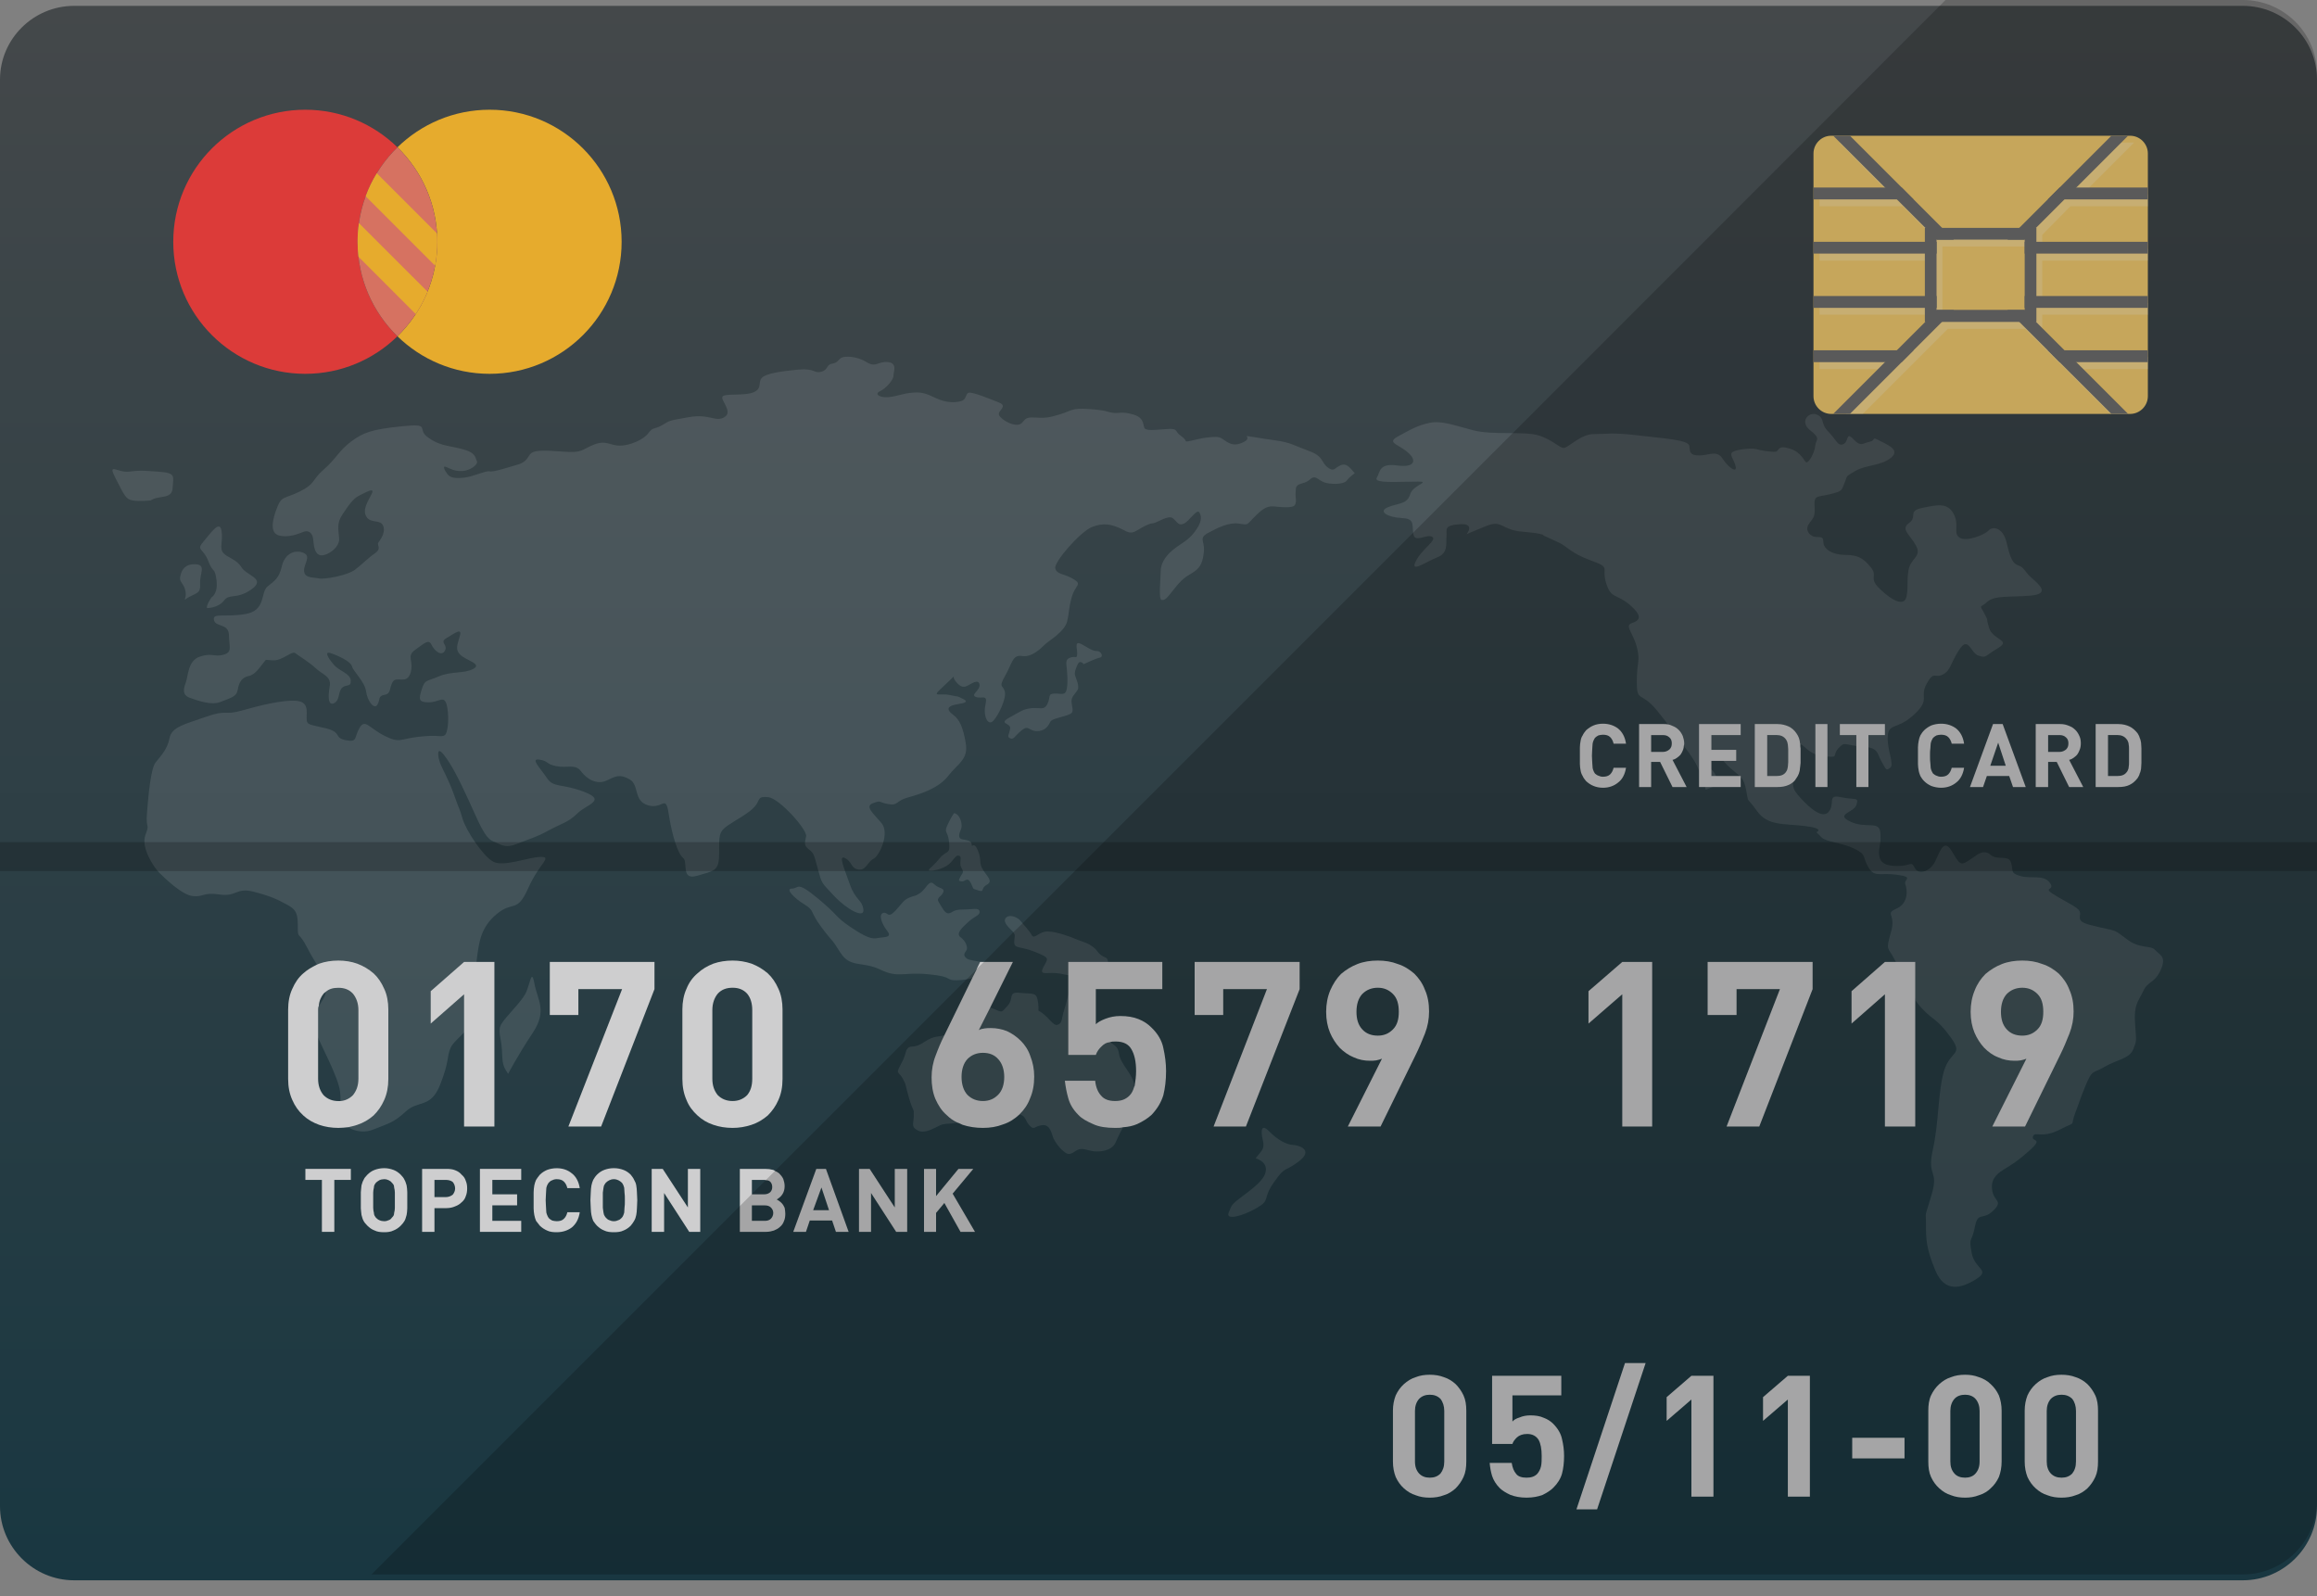 <svg width="45" height="31" viewBox="0 0 45 31" fill="none" xmlns="http://www.w3.org/2000/svg">
<rect x="0" y="0" width="45" height="31" fill="#808080" stroke="none"/>
<path d="M45 1.545V29.253C45 30.042 44.351 30.691 43.562 30.691H1.438C0.649 30.691 0 30.042 0 29.253V1.545C0 0.756 0.649 0.114 1.438 0.114H43.562C44.351 0.114 45 0.756 45 1.545Z" fill="url(#paint0_linear_3_6113)"/>
<g opacity="0.2">
<path d="M26.312 9.19C26.215 9.081 26.154 8.984 26.032 9.038C25.911 9.093 25.911 9.172 25.783 9.075C25.656 8.977 25.71 8.862 25.424 8.759C25.139 8.655 25.078 8.595 24.768 8.552C24.458 8.509 24.233 8.467 24.215 8.467C24.197 8.467 24.282 8.522 24.16 8.582C24.038 8.643 23.941 8.655 23.82 8.576C23.698 8.497 23.704 8.473 23.498 8.491C23.291 8.51 23.169 8.558 23.078 8.57C22.987 8.582 23.078 8.564 22.938 8.467C22.799 8.37 22.896 8.315 22.653 8.333C22.41 8.351 22.306 8.363 22.245 8.33C22.184 8.297 22.257 8.126 22.02 8.053C21.783 7.981 21.735 8.035 21.613 8.017C21.492 7.999 21.498 7.968 21.151 7.944C20.805 7.92 20.823 7.974 20.586 8.047C20.349 8.12 20.288 8.12 20.069 8.108C19.85 8.096 19.905 8.23 19.771 8.248C19.637 8.266 19.425 8.133 19.401 8.054C19.376 7.975 19.583 7.889 19.401 7.817C19.218 7.744 18.878 7.604 18.811 7.628C18.744 7.652 18.78 7.762 18.659 7.792C18.537 7.823 18.379 7.823 18.191 7.738C18.002 7.652 17.929 7.61 17.729 7.625C17.528 7.64 17.419 7.701 17.249 7.713C17.078 7.725 16.975 7.652 17.091 7.598C17.206 7.543 17.352 7.379 17.352 7.3C17.352 7.221 17.437 7.051 17.243 7.032C17.048 7.014 17.012 7.148 16.829 7.032C16.647 6.917 16.41 6.911 16.343 6.947C16.276 6.984 16.276 7.045 16.161 7.063C16.045 7.081 16.088 7.184 15.948 7.221C15.808 7.257 15.826 7.148 15.504 7.178C15.182 7.209 14.872 7.251 14.793 7.342C14.714 7.434 14.811 7.537 14.641 7.616C14.471 7.695 14.082 7.634 14.033 7.701C13.984 7.768 14.246 7.999 14.069 8.102C13.893 8.206 13.784 8.029 13.377 8.102C12.969 8.175 13.018 8.163 12.866 8.254C12.714 8.345 12.684 8.285 12.592 8.412C12.501 8.54 12.228 8.655 12.039 8.655C11.851 8.655 11.772 8.54 11.529 8.637C11.286 8.734 11.322 8.801 10.939 8.771C10.556 8.741 10.398 8.747 10.325 8.795C10.252 8.844 10.252 8.966 10.064 9.02C9.875 9.075 9.583 9.172 9.51 9.154C9.438 9.136 9.188 9.257 9.018 9.276C8.848 9.294 8.751 9.282 8.696 9.215C8.641 9.148 8.581 9.032 8.666 9.069C8.751 9.105 8.824 9.154 8.976 9.148C9.128 9.142 9.298 9.02 9.261 8.953C9.225 8.886 9.255 8.789 8.957 8.716C8.66 8.643 8.532 8.655 8.307 8.491C8.082 8.327 8.392 8.218 7.803 8.279C7.213 8.339 7.055 8.4 6.818 8.576C6.581 8.753 6.532 8.905 6.289 9.117C6.046 9.33 6.131 9.391 5.827 9.543C5.523 9.695 5.474 9.622 5.383 9.853C5.292 10.084 5.231 10.351 5.42 10.4C5.608 10.449 5.803 10.364 5.9 10.327C5.997 10.291 6.07 10.357 6.082 10.467C6.094 10.576 6.101 10.759 6.222 10.783C6.344 10.807 6.599 10.637 6.587 10.461C6.575 10.284 6.532 10.163 6.654 9.987C6.775 9.81 6.854 9.683 6.982 9.622C7.11 9.561 7.286 9.452 7.219 9.591C7.152 9.731 7.031 9.895 7.116 10.035C7.201 10.175 7.395 10.078 7.444 10.218C7.493 10.357 7.377 10.491 7.347 10.54C7.316 10.588 7.42 10.649 7.28 10.747C7.14 10.844 7.049 10.947 6.897 11.063C6.745 11.178 6.295 11.257 6.192 11.233C6.088 11.209 5.918 11.233 5.906 11.093C5.894 10.953 6.058 10.801 5.888 10.734C5.718 10.668 5.529 10.759 5.474 10.996C5.42 11.233 5.335 11.275 5.195 11.391C5.055 11.506 5.171 11.859 4.763 11.926C4.356 11.993 4.125 11.895 4.155 12.041C4.186 12.187 4.441 12.096 4.447 12.339C4.453 12.582 4.514 12.667 4.338 12.716C4.162 12.764 4.119 12.673 3.882 12.752C3.645 12.831 3.657 13.129 3.608 13.257C3.56 13.384 3.536 13.5 3.694 13.555C3.852 13.609 4.107 13.707 4.295 13.628C4.484 13.549 4.593 13.537 4.618 13.391C4.642 13.245 4.703 13.154 4.83 13.129C4.958 13.105 5.043 12.959 5.116 12.874C5.189 12.789 5.116 12.819 5.304 12.825C5.493 12.831 5.669 12.631 5.736 12.685C5.803 12.74 6.003 12.856 6.131 12.977C6.259 13.099 6.435 13.135 6.405 13.318C6.374 13.5 6.362 13.712 6.484 13.658C6.605 13.603 6.563 13.439 6.642 13.36C6.721 13.281 6.824 13.354 6.812 13.214C6.8 13.075 6.593 13.038 6.484 12.91C6.374 12.783 6.289 12.643 6.423 12.685C6.556 12.728 6.812 12.844 6.836 12.941C6.86 13.038 7.085 13.239 7.11 13.427C7.134 13.616 7.268 13.786 7.328 13.688C7.389 13.591 7.334 13.518 7.468 13.494C7.602 13.47 7.553 13.373 7.626 13.245C7.699 13.117 7.9 13.306 7.973 13.069C8.046 12.831 7.882 12.75 8.064 12.62C8.246 12.491 8.325 12.406 8.38 12.521C8.435 12.637 8.574 12.758 8.641 12.637C8.708 12.515 8.52 12.479 8.678 12.388C8.836 12.296 8.976 12.187 8.933 12.345C8.891 12.503 8.83 12.607 8.939 12.716C9.049 12.825 9.371 12.892 9.195 12.989C9.018 13.087 8.763 13.032 8.526 13.135C8.289 13.239 8.252 13.19 8.192 13.385C8.131 13.579 8.125 13.64 8.325 13.64C8.526 13.64 8.617 13.5 8.672 13.676C8.726 13.853 8.714 14.248 8.629 14.284C8.544 14.321 8.508 14.266 8.131 14.309C7.754 14.351 7.772 14.442 7.468 14.29C7.164 14.138 7.091 13.95 6.982 14.138C6.872 14.327 6.951 14.423 6.714 14.375C6.477 14.327 6.647 14.223 6.331 14.145C6.015 14.066 5.955 14.09 5.955 13.95C5.955 13.81 5.997 13.628 5.748 13.61C5.499 13.591 5.061 13.695 4.702 13.798C4.344 13.901 4.417 13.774 4.003 13.92C3.59 14.066 3.334 14.114 3.292 14.339C3.249 14.564 3.11 14.691 3.018 14.813C2.927 14.935 2.879 15.47 2.854 15.798C2.83 16.126 2.915 15.974 2.824 16.217C2.733 16.46 2.988 16.843 3.091 16.947C3.195 17.05 3.529 17.378 3.742 17.403C3.955 17.427 3.936 17.324 4.265 17.372C4.593 17.421 4.587 17.232 4.921 17.317C5.255 17.403 5.377 17.463 5.571 17.567C5.766 17.67 5.784 17.755 5.784 18.005C5.784 18.254 5.796 18.065 5.973 18.418C6.149 18.77 6.459 19.099 6.277 19.403C6.094 19.706 6.015 19.761 6.131 20.047C6.246 20.333 6.568 20.91 6.605 21.202C6.641 21.494 6.55 21.512 6.587 21.688C6.623 21.864 6.951 22.059 7.249 21.937C7.547 21.816 7.638 21.81 7.882 21.585C8.125 21.36 8.368 21.53 8.55 21.062C8.733 20.594 8.672 20.539 8.751 20.351C8.83 20.163 9.304 19.889 9.322 19.549C9.34 19.208 9.219 18.953 9.261 18.625C9.304 18.296 9.334 18.011 9.65 17.749C9.966 17.488 10.039 17.743 10.258 17.251C10.477 16.759 10.738 16.637 10.495 16.643C10.252 16.649 9.778 16.844 9.577 16.734C9.377 16.625 9.049 16.126 8.982 15.895C8.915 15.664 8.939 15.78 8.824 15.452C8.708 15.123 8.599 14.953 8.55 14.825C8.502 14.698 8.471 14.473 8.617 14.655C8.763 14.838 8.903 15.111 9.097 15.531C9.292 15.95 9.407 16.272 9.577 16.339C9.748 16.406 9.802 16.485 10.058 16.382C10.313 16.278 10.404 16.266 10.647 16.132C10.89 15.999 11.036 15.974 11.213 15.798C11.389 15.622 11.79 15.549 11.346 15.379C10.903 15.209 10.751 15.306 10.623 15.111C10.495 14.917 10.289 14.722 10.477 14.753C10.666 14.783 10.593 14.838 10.806 14.88C11.018 14.923 11.17 14.827 11.286 14.981C11.401 15.136 11.596 15.245 11.778 15.16C11.96 15.075 12.033 15.026 12.228 15.136C12.422 15.245 12.295 15.555 12.587 15.64C12.878 15.725 12.927 15.409 12.988 15.81C13.049 16.211 13.164 16.582 13.267 16.661C13.371 16.74 13.213 17.105 13.541 17.008C13.869 16.91 13.966 16.923 13.966 16.582C13.966 16.242 13.954 16.157 14.13 16.035C14.307 15.914 14.55 15.792 14.659 15.664C14.769 15.537 14.702 15.458 14.921 15.482C15.139 15.506 15.681 16.114 15.656 16.242C15.632 16.369 15.607 16.418 15.711 16.497C15.814 16.576 15.808 16.6 15.887 16.886C15.966 17.172 15.948 17.129 16.197 17.397C16.446 17.664 16.799 17.853 16.768 17.658C16.738 17.464 16.616 17.488 16.507 17.178C16.398 16.868 16.27 16.588 16.416 16.667C16.562 16.746 16.519 16.862 16.671 16.886C16.823 16.91 16.848 16.734 16.963 16.679C17.079 16.625 17.285 16.181 17.121 15.986C16.957 15.792 16.787 15.658 16.957 15.598C17.127 15.537 17.048 15.579 17.249 15.616C17.449 15.652 17.389 15.555 17.632 15.488C17.875 15.421 18.227 15.312 18.416 15.069C18.604 14.826 18.811 14.753 18.756 14.43C18.702 14.108 18.629 13.969 18.513 13.883C18.398 13.798 18.392 13.737 18.495 13.701C18.598 13.664 18.866 13.658 18.714 13.579C18.562 13.5 18.635 13.543 18.459 13.5C18.282 13.458 18.094 13.543 18.252 13.397C18.41 13.251 18.531 13.13 18.531 13.13C18.531 13.13 18.489 13.16 18.592 13.269C18.695 13.379 18.762 13.33 18.811 13.306C18.86 13.281 19.006 13.178 19.024 13.294C19.042 13.409 18.835 13.494 18.957 13.537C19.078 13.579 19.188 13.47 19.139 13.689C19.091 13.908 19.188 14.108 19.291 13.999C19.395 13.889 19.547 13.567 19.516 13.434C19.486 13.3 19.382 13.367 19.522 13.123C19.662 12.88 19.662 12.71 19.851 12.741C20.039 12.771 20.221 12.589 20.294 12.516C20.367 12.443 20.677 12.272 20.726 12.066C20.774 11.859 20.75 11.829 20.817 11.592C20.884 11.355 21.03 11.355 20.847 11.245C20.665 11.136 20.525 11.16 20.495 11.038C20.464 10.917 20.981 10.327 21.206 10.236C21.431 10.145 21.589 10.188 21.741 10.254C21.893 10.321 21.942 10.388 22.081 10.303C22.221 10.218 22.312 10.169 22.391 10.163C22.47 10.157 22.689 9.993 22.78 10.066C22.871 10.139 22.884 10.218 22.993 10.169C23.102 10.12 23.248 9.865 23.297 9.956C23.346 10.047 23.334 10.157 23.2 10.333C23.066 10.509 22.951 10.54 22.78 10.68C22.61 10.819 22.543 10.965 22.543 11.093C22.543 11.221 22.495 11.646 22.561 11.652C22.628 11.658 22.646 11.64 22.823 11.415C22.999 11.19 23.09 11.178 23.206 11.093C23.321 11.008 23.364 10.905 23.382 10.704C23.4 10.504 23.273 10.455 23.461 10.351C23.649 10.248 23.875 10.139 24.063 10.169C24.251 10.2 24.209 10.194 24.349 10.054C24.488 9.914 24.586 9.823 24.732 9.835C24.878 9.847 25.114 9.877 25.151 9.804C25.188 9.731 25.157 9.671 25.163 9.567C25.169 9.464 25.157 9.421 25.297 9.385C25.437 9.348 25.431 9.3 25.497 9.276C25.564 9.251 25.607 9.324 25.716 9.367C25.826 9.409 26.093 9.415 26.154 9.336C26.215 9.257 26.312 9.19 26.312 9.19Z" fill="#9FA6A9"/>
<path d="M20.975 12.497C21.054 12.526 21.206 12.649 21.297 12.643C21.388 12.637 21.437 12.758 21.364 12.771C21.291 12.783 21.048 12.898 21.048 12.898C21.048 12.898 20.975 12.807 20.933 12.898C20.89 12.989 20.866 13.056 20.878 13.111C20.89 13.165 20.975 13.324 20.927 13.403C20.878 13.482 20.811 13.524 20.811 13.621C20.811 13.719 20.872 13.822 20.787 13.865C20.702 13.907 20.616 13.919 20.544 13.944C20.471 13.968 20.416 13.974 20.386 14.041C20.355 14.108 20.282 14.205 20.13 14.199C19.978 14.193 19.978 14.071 19.838 14.187C19.699 14.302 19.692 14.369 19.619 14.339C19.547 14.308 19.601 14.266 19.619 14.15C19.638 14.035 19.37 14.065 19.613 13.931C19.857 13.798 19.857 13.78 20.021 13.755C20.185 13.731 20.276 13.81 20.343 13.67C20.41 13.53 20.343 13.476 20.477 13.47C20.61 13.463 20.695 13.524 20.72 13.372C20.744 13.22 20.726 13.093 20.72 12.995C20.714 12.898 20.677 12.807 20.787 12.771C20.896 12.734 20.908 12.801 20.92 12.716C20.932 12.631 20.86 12.454 20.975 12.497Z" fill="#9FA6A9"/>
<path d="M18.531 15.792C18.647 15.81 18.702 16.017 18.665 16.102C18.629 16.187 18.592 16.284 18.696 16.302C18.799 16.32 18.872 16.332 18.872 16.405C18.872 16.478 18.914 16.326 18.993 16.521C19.073 16.715 19 16.746 19.091 16.892C19.182 17.038 19.291 17.111 19.164 17.184C19.036 17.256 19.133 17.335 19 17.293C18.866 17.25 18.921 17.275 18.854 17.147C18.787 17.02 18.744 17.123 18.683 17.117C18.623 17.111 18.605 17.111 18.653 17.026C18.702 16.941 18.726 16.947 18.671 16.849C18.617 16.752 18.702 16.637 18.623 16.618C18.544 16.6 18.519 16.734 18.38 16.819C18.24 16.904 18.033 16.928 18.039 16.898C18.045 16.867 18.124 16.825 18.252 16.667C18.38 16.509 18.459 16.606 18.434 16.363C18.41 16.12 18.325 16.187 18.404 16.017C18.483 15.846 18.531 15.792 18.531 15.792Z" fill="#9FA6A9"/>
<path d="M18.142 17.172C18.234 17.264 18.355 17.238 18.319 17.33C18.282 17.421 18.174 17.433 18.234 17.524C18.294 17.615 18.349 17.749 18.428 17.737C18.507 17.725 18.501 17.664 18.695 17.664C18.89 17.664 19.012 17.621 19.024 17.7C19.036 17.779 18.939 17.785 18.811 17.901C18.683 18.016 18.556 18.132 18.659 18.205C18.762 18.278 18.805 18.412 18.768 18.46C18.732 18.509 18.695 18.558 18.781 18.618C18.866 18.679 19.273 18.661 19.176 18.807C19.078 18.953 18.841 19.032 18.592 19.038C18.343 19.044 18.543 18.971 18.039 18.922C17.534 18.873 17.449 19.001 17.097 18.831C16.744 18.661 16.513 18.807 16.319 18.497C16.124 18.187 16.203 18.339 15.96 18.016C15.717 17.694 15.832 17.694 15.626 17.567C15.419 17.439 15.243 17.257 15.383 17.257C15.522 17.257 15.456 17.093 15.887 17.451C16.319 17.81 16.203 17.791 16.519 18.004C16.835 18.217 16.939 18.241 17.054 18.217C17.17 18.193 17.34 18.217 17.23 18.077C17.121 17.937 17.06 17.761 17.151 17.731C17.243 17.7 17.236 17.852 17.389 17.688C17.541 17.524 17.541 17.482 17.674 17.427C17.808 17.372 17.735 17.427 17.863 17.348C17.99 17.269 18.039 17.068 18.142 17.172Z" fill="#9FA6A9"/>
<path d="M19.814 17.877C19.88 17.962 19.99 18.071 20.039 18.162C20.087 18.254 20.179 18.085 20.355 18.09C20.531 18.096 20.793 18.193 20.902 18.241C21.012 18.29 21.2 18.32 21.315 18.478C21.431 18.636 21.516 18.545 21.522 18.703C21.528 18.861 21.552 18.843 21.656 18.934C21.759 19.025 21.777 19.196 21.595 19.123C21.413 19.05 21.358 18.801 21.163 18.825C20.969 18.849 21.048 18.904 20.896 18.934C20.744 18.965 20.677 18.91 20.495 18.898C20.312 18.886 20.179 18.946 20.264 18.782C20.349 18.618 20.41 18.612 20.112 18.491C19.814 18.369 19.698 18.43 19.698 18.302C19.698 18.174 19.747 18.162 19.632 18.053C19.516 17.943 19.48 17.864 19.553 17.81C19.625 17.755 19.771 17.822 19.814 17.877Z" fill="#9FA6A9"/>
<path d="M20.167 19.627C20.367 19.731 20.446 19.937 20.544 19.901C20.641 19.864 20.604 19.803 20.677 19.585C20.75 19.366 20.756 19.141 20.847 19.232C20.939 19.323 20.854 19.501 20.999 19.558C21.145 19.615 21.176 19.658 21.206 19.828C21.236 19.998 21.267 19.943 21.419 20.12C21.571 20.296 21.707 20.266 21.733 20.466C21.759 20.667 22.015 20.873 22.027 21.08C22.039 21.287 22.075 21.433 21.923 21.694C21.771 21.955 21.711 22.089 21.662 22.198C21.613 22.308 21.468 22.363 21.309 22.363C21.151 22.363 21.06 22.296 20.963 22.32C20.866 22.344 20.799 22.466 20.683 22.381C20.568 22.296 20.501 22.186 20.465 22.119C20.428 22.053 20.41 21.828 20.24 21.852C20.07 21.876 20.094 21.962 19.99 21.852C19.887 21.743 19.96 21.651 19.656 21.603C19.352 21.554 19.273 21.53 19.145 21.56C19.018 21.591 18.884 21.633 18.744 21.743C18.604 21.852 18.386 21.797 18.264 21.852C18.142 21.907 17.96 22.028 17.826 21.955C17.692 21.883 17.741 21.846 17.747 21.676C17.753 21.506 17.741 21.621 17.656 21.329C17.571 21.038 17.608 21.08 17.529 20.94C17.45 20.801 17.389 20.867 17.498 20.667C17.608 20.466 17.571 20.424 17.632 20.357C17.693 20.29 17.747 20.375 17.954 20.235C18.161 20.096 18.221 20.156 18.41 20.083C18.598 20.01 18.641 19.731 18.756 19.646C18.872 19.561 18.902 19.494 18.987 19.494C19.072 19.494 19.17 19.542 19.322 19.603C19.474 19.664 19.443 19.67 19.571 19.53C19.698 19.39 19.571 19.257 19.802 19.281C20.033 19.305 20.118 19.269 20.148 19.402C20.179 19.536 20.167 19.627 20.167 19.627Z" fill="#9FA6A9"/>
<path d="M24.385 22.496C24.507 22.338 24.567 22.32 24.525 22.138C24.483 21.955 24.495 21.812 24.653 21.975C24.811 22.138 24.987 22.229 25.108 22.235C25.23 22.241 25.522 22.332 25.224 22.557C24.926 22.782 24.981 22.624 24.744 22.958C24.507 23.293 24.689 23.299 24.403 23.463C24.118 23.627 23.802 23.7 23.862 23.554C23.923 23.408 23.893 23.408 24.154 23.214C24.416 23.019 24.586 22.873 24.586 22.709C24.586 22.545 24.385 22.496 24.385 22.496Z" fill="#9FA6A9"/>
<path d="M9.869 20.855C9.76 20.697 9.76 20.648 9.748 20.393C9.736 20.138 9.65 20.016 9.748 19.87C9.845 19.724 10.1 19.481 10.198 19.311C10.295 19.141 10.319 18.776 10.38 19.104C10.441 19.433 10.635 19.627 10.343 20.065C10.052 20.503 9.869 20.855 9.869 20.855Z" fill="#9FA6A9"/>
<path d="M4.022 11.81C3.997 11.761 4.107 11.603 4.107 11.603C4.107 11.603 4.241 11.53 4.204 11.263C4.168 10.995 4.143 11.153 4.046 10.898C3.949 10.643 3.803 10.691 3.949 10.521C4.095 10.351 4.265 10.096 4.301 10.302C4.338 10.509 4.253 10.643 4.338 10.74C4.423 10.837 4.593 10.857 4.69 11.018C4.788 11.178 5.177 11.239 4.885 11.445C4.593 11.652 4.459 11.518 4.35 11.664C4.24 11.81 4.022 11.81 4.022 11.81Z" fill="#9FA6A9"/>
<path d="M3.633 11.616C3.827 11.506 3.898 11.53 3.887 11.336C3.876 11.141 4.009 10.971 3.803 10.959C3.596 10.947 3.535 11.068 3.511 11.153C3.487 11.239 3.487 11.263 3.547 11.348C3.608 11.433 3.62 11.555 3.596 11.615C3.572 11.676 3.633 11.616 3.633 11.616Z" fill="#9FA6A9"/>
<path d="M2.927 9.719C3.085 9.61 3.341 9.707 3.353 9.476C3.365 9.245 3.426 9.184 3.073 9.16C2.721 9.135 2.721 9.135 2.502 9.16C2.283 9.184 2.076 8.965 2.247 9.294C2.417 9.622 2.441 9.695 2.575 9.719C2.709 9.743 2.927 9.719 2.927 9.719Z" fill="#9FA6A9"/>
<path d="M27.4 8.844C27.21 8.627 26.902 8.613 27.145 8.479C27.388 8.345 27.534 8.26 27.765 8.212C27.996 8.163 28.239 8.26 28.616 8.357C28.993 8.455 29.601 8.37 29.88 8.455C30.16 8.54 30.294 8.71 30.379 8.698C30.464 8.686 30.707 8.43 30.95 8.43C31.193 8.43 31.315 8.394 31.813 8.455C32.312 8.516 32.798 8.54 32.81 8.661C32.822 8.783 32.822 8.844 33.005 8.844C33.187 8.844 33.345 8.734 33.454 8.905C33.564 9.075 33.734 9.196 33.71 9.063C33.685 8.929 33.564 8.82 33.661 8.771C33.758 8.722 34.038 8.698 34.111 8.722C34.184 8.747 34.415 8.783 34.488 8.771C34.561 8.759 34.512 8.637 34.755 8.71C34.998 8.783 35.035 8.965 35.084 8.978C35.132 8.99 35.242 8.791 35.254 8.659C35.266 8.528 35.375 8.528 35.157 8.358C34.938 8.187 35.135 7.981 35.292 8.054C35.448 8.127 35.351 8.224 35.509 8.382C35.667 8.54 35.691 8.674 35.801 8.625C35.91 8.576 35.849 8.37 35.995 8.528C36.141 8.686 36.178 8.606 36.311 8.579C36.445 8.552 36.336 8.467 36.494 8.552C36.652 8.637 36.919 8.734 36.725 8.892C36.53 9.05 36.238 9.026 36.032 9.148C35.825 9.269 35.886 9.233 35.825 9.379C35.764 9.525 35.789 9.537 35.545 9.598C35.302 9.658 35.23 9.61 35.242 9.816C35.254 10.023 35.23 10.047 35.144 10.157C35.059 10.266 35.108 10.364 35.205 10.412C35.302 10.461 35.412 10.376 35.412 10.521C35.412 10.667 35.594 10.777 35.837 10.777C36.08 10.777 36.19 10.838 36.336 11.02C36.481 11.202 36.275 11.214 36.518 11.445C36.761 11.676 36.992 11.786 37.029 11.579C37.065 11.373 37.029 11.324 37.065 11.081C37.102 10.838 37.333 10.813 37.211 10.595C37.09 10.376 36.907 10.278 37.077 10.157C37.248 10.035 37.041 9.923 37.333 9.864C37.624 9.804 37.819 9.756 37.94 9.974C38.062 10.193 37.928 10.339 38.05 10.436C38.171 10.534 38.548 10.388 38.621 10.303C38.694 10.218 38.901 10.23 38.974 10.546C39.047 10.862 39.095 10.947 39.205 10.983C39.314 11.02 39.314 11.093 39.448 11.214C39.582 11.336 39.837 11.53 39.448 11.567C39.059 11.604 38.743 11.555 38.597 11.688C38.451 11.822 38.439 11.725 38.536 11.907C38.633 12.09 38.56 11.968 38.633 12.199C38.706 12.43 39.071 12.43 38.803 12.588C38.536 12.746 38.585 12.783 38.427 12.734C38.269 12.685 38.232 12.336 38.05 12.62C37.867 12.904 37.892 13.014 37.734 13.099C37.576 13.184 37.563 13.014 37.418 13.281C37.272 13.549 37.503 13.573 37.175 13.877C36.846 14.181 36.688 14.035 36.664 14.29C36.64 14.546 36.798 14.85 36.712 14.91C36.627 14.971 36.64 14.959 36.542 14.789C36.445 14.618 36.494 14.521 36.153 14.497C35.813 14.473 35.837 14.388 35.703 14.534C35.57 14.679 35.752 14.728 35.375 14.679C34.998 14.631 34.95 14.181 34.877 14.704C34.804 15.226 34.792 15.287 34.913 15.433C35.035 15.579 35.363 15.931 35.509 15.774C35.655 15.616 35.473 15.421 35.752 15.482C36.032 15.543 36.105 15.47 36.056 15.628C36.008 15.786 35.631 15.81 35.935 15.956C36.239 16.102 36.494 15.931 36.518 16.163C36.542 16.394 36.482 16.454 36.494 16.588C36.506 16.722 36.567 16.819 36.846 16.819C37.126 16.819 37.114 16.71 37.187 16.855C37.26 17.001 37.491 16.928 37.588 16.722C37.685 16.515 37.758 16.284 37.904 16.527C38.05 16.77 38.074 16.819 38.22 16.722C38.366 16.625 38.366 16.625 38.366 16.625C38.366 16.625 38.524 16.479 38.658 16.6C38.791 16.722 39.01 16.588 39.059 16.758C39.108 16.928 39.035 16.953 39.241 17.014C39.448 17.074 39.691 16.977 39.813 17.147C39.934 17.317 39.606 17.208 39.959 17.415C40.311 17.621 40.42 17.646 40.396 17.779C40.372 17.913 40.469 17.937 40.785 18.01C41.101 18.083 41.053 18.047 41.308 18.241C41.563 18.436 41.77 18.351 41.855 18.448C41.94 18.545 42.086 18.57 41.965 18.837C41.843 19.105 41.721 19.044 41.624 19.25C41.527 19.457 41.442 19.506 41.466 19.87C41.49 20.235 41.503 20.199 41.43 20.381C41.357 20.564 41.089 20.588 40.87 20.721C40.652 20.855 40.639 20.746 40.494 21.11C40.348 21.475 40.433 21.281 40.311 21.597C40.19 21.913 40.36 21.755 40.007 21.937C39.655 22.12 39.521 21.962 39.484 22.071C39.448 22.18 39.691 22.095 39.436 22.326C39.181 22.557 39.071 22.618 38.913 22.715C38.755 22.812 38.658 22.922 38.694 23.129C38.731 23.335 38.913 23.323 38.706 23.518C38.5 23.712 38.415 23.518 38.354 23.834C38.293 24.15 38.232 24.004 38.293 24.332C38.354 24.66 38.67 24.66 38.378 24.843C38.086 25.025 37.77 25.11 37.588 24.673C37.406 24.235 37.406 24.065 37.406 23.773C37.406 23.481 37.369 23.7 37.515 23.202C37.661 22.703 37.418 22.873 37.539 22.326C37.661 21.779 37.637 21.196 37.758 20.794C37.88 20.393 38.147 20.503 37.88 20.138C37.612 19.773 37.564 19.834 37.333 19.591C37.102 19.348 37.248 19.396 37.114 19.105C36.98 18.813 36.895 18.837 36.786 18.618C36.676 18.399 36.615 18.472 36.725 18.108C36.834 17.743 36.591 17.755 36.834 17.646C37.077 17.536 37.041 17.269 37.004 17.172C36.968 17.074 37.187 17.038 36.846 16.989C36.506 16.941 36.409 17.05 36.287 16.843C36.166 16.637 36.263 16.6 36.008 16.479C35.752 16.357 35.473 16.357 35.375 16.26C35.278 16.162 35.278 16.162 35.278 16.162C35.278 16.162 35.46 16.09 35.047 16.041C34.634 15.992 34.33 16.041 34.123 15.749C33.916 15.457 33.965 15.627 33.916 15.36C33.868 15.093 33.807 15.093 33.612 14.922C33.418 14.752 33.418 14.655 33.236 14.582C33.053 14.509 33.017 14.533 33.017 14.57C33.017 14.606 33.005 14.752 33.175 14.886C33.345 15.02 33.357 15.141 33.357 15.202C33.357 15.263 33.126 15.336 33.126 15.336C33.126 15.336 33.126 15.263 33.053 15.093C32.98 14.922 32.956 14.837 32.81 14.631C32.664 14.424 32.628 14.4 32.628 14.4C32.628 14.4 32.457 14.132 32.166 13.78C31.874 13.427 31.789 13.646 31.789 13.245C31.789 12.844 31.862 12.844 31.789 12.564C31.716 12.284 31.546 12.151 31.692 12.102C31.837 12.053 31.922 11.98 31.655 11.749C31.388 11.519 31.29 11.64 31.193 11.324C31.096 11.008 31.302 11.032 30.901 10.886C30.5 10.741 30.451 10.619 30.269 10.534C30.087 10.449 29.977 10.4 29.977 10.4C29.977 10.4 30.014 10.364 29.576 10.327C29.138 10.291 29.187 10.084 28.859 10.218C28.53 10.351 28.482 10.376 28.482 10.376C28.482 10.376 28.664 10.157 28.348 10.181C28.032 10.206 28.105 10.279 28.093 10.425C28.081 10.57 28.129 10.741 27.91 10.826C27.692 10.911 27.376 11.142 27.497 10.899C27.619 10.655 27.923 10.485 27.813 10.425C27.704 10.364 27.473 10.558 27.448 10.364C27.424 10.169 27.473 10.072 27.218 10.06C26.962 10.048 26.756 9.938 26.95 9.853C27.145 9.768 27.327 9.804 27.388 9.598C27.449 9.391 27.898 9.342 27.4 9.355C26.901 9.367 26.683 9.367 26.743 9.27C26.804 9.172 26.78 8.99 27.132 9.039C27.485 9.087 27.485 8.941 27.4 8.844Z" fill="#9FA6A9"/>
</g>
<path d="M7.462 19.204C7.409 19.083 7.342 18.983 7.255 18.903C7.161 18.823 7.061 18.762 6.94 18.716C6.827 18.675 6.7 18.655 6.573 18.655C6.439 18.655 6.312 18.675 6.198 18.716C6.185 18.722 6.165 18.729 6.152 18.736C6.058 18.782 5.964 18.836 5.891 18.903C5.797 18.983 5.73 19.083 5.677 19.204C5.623 19.317 5.596 19.458 5.596 19.605V20.956C5.596 21.109 5.623 21.243 5.677 21.363C5.73 21.484 5.797 21.578 5.891 21.664C5.978 21.745 6.085 21.805 6.198 21.845C6.312 21.885 6.439 21.905 6.573 21.905C6.633 21.905 6.7 21.898 6.76 21.892C6.82 21.878 6.887 21.865 6.94 21.845C7.061 21.805 7.161 21.745 7.255 21.664C7.342 21.578 7.409 21.484 7.462 21.363C7.515 21.243 7.542 21.109 7.542 20.956V19.605C7.542 19.458 7.516 19.317 7.462 19.204ZM6.961 20.949C6.961 21.089 6.92 21.189 6.854 21.27C6.787 21.337 6.706 21.377 6.606 21.384H6.573C6.452 21.384 6.359 21.343 6.285 21.27C6.218 21.189 6.178 21.089 6.178 20.949V19.618C6.178 19.591 6.178 19.572 6.185 19.551C6.185 19.545 6.192 19.538 6.192 19.538C6.198 19.438 6.232 19.364 6.285 19.297C6.299 19.284 6.312 19.271 6.325 19.264C6.392 19.204 6.472 19.184 6.573 19.184C6.686 19.184 6.78 19.217 6.854 19.297C6.921 19.378 6.961 19.485 6.961 19.618L6.961 20.949Z" fill="#CECECF"/>
<path d="M9.013 18.682L8.365 19.25V19.879L9.013 19.31V21.878H9.602V18.682H9.013Z" fill="#CECECF"/>
<path d="M10.678 18.682V19.712H11.233V19.21H12.082L11.039 21.878H11.675L12.711 19.21V18.682H10.678Z" fill="#CECECF"/>
<path d="M15.118 19.203C15.065 19.083 14.998 18.983 14.911 18.903C14.817 18.822 14.717 18.762 14.597 18.715C14.476 18.675 14.356 18.655 14.229 18.655C14.095 18.655 13.968 18.675 13.854 18.715C13.734 18.762 13.634 18.822 13.547 18.903C13.453 18.983 13.38 19.083 13.333 19.203C13.28 19.317 13.253 19.458 13.253 19.605V20.955C13.253 21.109 13.28 21.243 13.333 21.363C13.38 21.484 13.453 21.577 13.547 21.664C13.634 21.744 13.734 21.805 13.854 21.845C13.968 21.885 14.095 21.905 14.229 21.905C14.356 21.905 14.476 21.885 14.597 21.845C14.717 21.805 14.817 21.744 14.911 21.664C14.998 21.577 15.065 21.484 15.118 21.363C15.172 21.243 15.198 21.109 15.198 20.955V19.605C15.198 19.458 15.172 19.317 15.118 19.203ZM14.61 20.949C14.61 21.089 14.577 21.189 14.51 21.27C14.436 21.343 14.343 21.383 14.229 21.383C14.109 21.383 14.015 21.343 13.941 21.27C13.875 21.189 13.835 21.089 13.835 20.949V19.618C13.835 19.484 13.875 19.377 13.941 19.297C14.015 19.217 14.109 19.183 14.229 19.183C14.343 19.183 14.436 19.217 14.51 19.297C14.577 19.377 14.61 19.484 14.61 19.618V20.949Z" fill="#CECECF"/>
<path d="M20.012 20.514C19.973 20.394 19.906 20.294 19.825 20.213C19.745 20.133 19.658 20.073 19.558 20.026C19.458 19.986 19.351 19.966 19.244 19.966C19.203 19.966 19.163 19.966 19.123 19.973C19.083 19.979 19.043 19.986 19.01 20.006L19.23 19.571L19.672 18.682H19.036L18.97 18.816V18.823L18.889 18.983L18.361 20.066C18.354 20.079 18.348 20.093 18.341 20.106C18.274 20.24 18.221 20.367 18.174 20.494C18.12 20.628 18.093 20.775 18.093 20.922C18.093 21.076 18.114 21.216 18.167 21.343C18.221 21.464 18.287 21.57 18.381 21.651C18.448 21.718 18.515 21.765 18.602 21.805H18.608C18.635 21.818 18.669 21.831 18.695 21.845C18.816 21.885 18.949 21.905 19.09 21.905C19.23 21.905 19.357 21.885 19.478 21.838C19.605 21.798 19.705 21.731 19.799 21.644L19.805 21.637C19.892 21.55 19.959 21.457 20.006 21.33C20.059 21.209 20.086 21.069 20.086 20.909C20.086 20.762 20.059 20.634 20.012 20.514ZM19.09 20.447C19.217 20.447 19.317 20.487 19.391 20.574C19.464 20.654 19.504 20.775 19.504 20.915C19.504 21.062 19.464 21.183 19.384 21.263C19.304 21.343 19.21 21.383 19.09 21.383C18.97 21.383 18.869 21.343 18.789 21.263C18.715 21.183 18.675 21.062 18.675 20.915C18.675 20.768 18.715 20.648 18.789 20.568C18.869 20.487 18.97 20.447 19.09 20.447Z" fill="#CECECF"/>
<path d="M22.594 20.354C22.567 20.213 22.487 20.073 22.36 19.953C22.293 19.886 22.213 19.832 22.112 19.792C22.012 19.752 21.898 19.732 21.758 19.732C21.651 19.732 21.557 19.752 21.47 19.785C21.383 19.819 21.323 19.852 21.283 19.892V19.21H22.574V18.682H20.748V20.487H21.283C21.303 20.427 21.343 20.367 21.403 20.314C21.444 20.273 21.49 20.247 21.557 20.24C21.591 20.227 21.631 20.227 21.671 20.227C21.818 20.227 21.918 20.28 21.972 20.374C22.032 20.474 22.065 20.614 22.065 20.802C22.065 20.902 22.052 20.995 22.038 21.082C22.038 21.096 22.032 21.102 22.025 21.109C22.025 21.116 22.025 21.116 22.025 21.116C22.005 21.183 21.978 21.236 21.938 21.276C21.865 21.35 21.778 21.383 21.657 21.383C21.537 21.383 21.443 21.35 21.383 21.276C21.323 21.209 21.283 21.116 21.27 20.989H20.681C20.695 21.103 20.715 21.216 20.748 21.33C20.782 21.45 20.842 21.55 20.942 21.651C21.009 21.724 21.109 21.778 21.23 21.831C21.343 21.885 21.49 21.905 21.657 21.905C21.718 21.905 21.765 21.905 21.811 21.892H21.818C21.918 21.885 22.005 21.865 22.085 21.831C22.199 21.778 22.293 21.718 22.366 21.651C22.48 21.53 22.553 21.404 22.594 21.27C22.627 21.136 22.647 20.982 22.647 20.802C22.647 20.648 22.627 20.501 22.594 20.354Z" fill="#CECECF"/>
<path d="M23.202 18.682V19.712H23.757V19.21H24.606L23.57 21.878H24.198L25.241 19.21V18.682H23.202Z" fill="#CECECF"/>
<path d="M27.675 19.224C27.628 19.097 27.555 18.996 27.468 18.909C27.374 18.829 27.274 18.762 27.147 18.722C27.027 18.675 26.9 18.655 26.759 18.655C26.619 18.655 26.485 18.675 26.365 18.722C26.244 18.769 26.137 18.836 26.044 18.916C25.957 19.003 25.89 19.11 25.837 19.23C25.783 19.357 25.756 19.498 25.756 19.651C25.756 19.805 25.783 19.939 25.83 20.053C25.877 20.166 25.944 20.267 26.017 20.347C26.097 20.427 26.191 20.494 26.291 20.534C26.392 20.581 26.498 20.601 26.605 20.601C26.646 20.601 26.686 20.601 26.726 20.594C26.766 20.588 26.806 20.574 26.84 20.561L26.177 21.878H26.813L27.488 20.501C27.562 20.354 27.622 20.206 27.675 20.073C27.729 19.932 27.755 19.792 27.755 19.645C27.755 19.484 27.729 19.344 27.675 19.224ZM27.053 19.992C26.973 20.073 26.88 20.113 26.759 20.113C26.632 20.113 26.532 20.073 26.458 19.992C26.378 19.906 26.345 19.792 26.345 19.651C26.345 19.498 26.385 19.384 26.458 19.304C26.538 19.224 26.639 19.183 26.759 19.183C26.88 19.183 26.973 19.224 27.053 19.304C27.134 19.384 27.167 19.498 27.167 19.651C27.167 19.799 27.134 19.912 27.053 19.992Z" fill="#CECECF"/>
<path d="M31.507 18.682L30.851 19.25V19.879L31.507 19.31V21.878H32.088V18.682H31.507Z" fill="#CECECF"/>
<path d="M33.165 18.682V19.712H33.727V19.21H34.569L33.533 21.878H34.168L35.204 19.21V18.682H33.165Z" fill="#CECECF"/>
<path d="M36.608 18.682L35.96 19.25V19.879L36.608 19.31V21.878H37.197V18.682H36.608Z" fill="#CECECF"/>
<path d="M40.192 19.224C40.145 19.097 40.072 18.996 39.985 18.909C39.892 18.829 39.791 18.762 39.664 18.722C39.544 18.675 39.417 18.655 39.276 18.655C39.136 18.655 39.002 18.675 38.882 18.722C38.761 18.769 38.654 18.836 38.561 18.916C38.474 19.003 38.4 19.11 38.354 19.23C38.3 19.357 38.273 19.498 38.273 19.651C38.273 19.805 38.3 19.939 38.347 20.053C38.394 20.166 38.461 20.267 38.534 20.347C38.614 20.427 38.701 20.494 38.808 20.534C38.908 20.581 39.016 20.601 39.123 20.601C39.163 20.601 39.203 20.601 39.243 20.594C39.283 20.588 39.323 20.574 39.356 20.561L38.694 21.878H39.33L40.005 20.501C40.079 20.354 40.139 20.206 40.192 20.073C40.246 19.932 40.273 19.792 40.273 19.645C40.273 19.484 40.246 19.344 40.192 19.224ZM39.571 19.992C39.49 20.073 39.397 20.113 39.276 20.113C39.149 20.113 39.049 20.073 38.975 19.992C38.895 19.906 38.862 19.792 38.862 19.651C38.862 19.498 38.902 19.384 38.975 19.304C39.056 19.224 39.156 19.183 39.276 19.183C39.397 19.183 39.49 19.224 39.571 19.304C39.651 19.384 39.684 19.498 39.684 19.651C39.684 19.799 39.651 19.912 39.571 19.992Z" fill="#CECECF"/>
<path d="M28.424 27.1C28.384 27.014 28.33 26.94 28.27 26.88C28.203 26.82 28.13 26.773 28.043 26.746C27.956 26.712 27.862 26.699 27.769 26.699C27.669 26.699 27.581 26.712 27.495 26.746C27.408 26.773 27.334 26.82 27.267 26.88C27.2 26.94 27.147 27.014 27.107 27.1C27.073 27.187 27.053 27.288 27.053 27.395V28.384C27.053 28.498 27.073 28.598 27.107 28.685C27.147 28.772 27.2 28.846 27.267 28.906C27.334 28.966 27.408 29.013 27.495 29.039C27.581 29.073 27.669 29.086 27.769 29.086C27.862 29.086 27.956 29.073 28.043 29.039C28.13 29.013 28.203 28.966 28.27 28.906C28.33 28.846 28.384 28.772 28.424 28.685C28.464 28.598 28.478 28.498 28.478 28.384V27.395C28.478 27.288 28.464 27.187 28.424 27.1ZM28.05 28.384C28.05 28.485 28.023 28.558 27.976 28.618C27.922 28.672 27.856 28.698 27.769 28.698C27.682 28.698 27.615 28.672 27.562 28.618C27.508 28.558 27.481 28.485 27.481 28.384V27.401C27.481 27.308 27.508 27.227 27.562 27.167C27.615 27.114 27.682 27.087 27.769 27.087C27.856 27.087 27.923 27.114 27.976 27.167C28.023 27.227 28.05 27.308 28.05 27.401V28.384Z" fill="#CECECF"/>
<path d="M30.337 27.949C30.316 27.843 30.256 27.742 30.163 27.648C30.116 27.602 30.056 27.562 29.982 27.535C29.909 27.501 29.822 27.488 29.721 27.488C29.648 27.488 29.574 27.501 29.514 27.528C29.447 27.548 29.401 27.575 29.374 27.608V27.1H30.323V26.719H28.979V28.043H29.374C29.387 27.996 29.421 27.956 29.461 27.916C29.507 27.876 29.568 27.849 29.661 27.849C29.762 27.849 29.835 27.889 29.882 27.963C29.922 28.036 29.942 28.137 29.942 28.277C29.942 28.351 29.942 28.418 29.929 28.478C29.915 28.538 29.889 28.585 29.855 28.625C29.802 28.678 29.735 28.698 29.648 28.698C29.561 28.698 29.487 28.678 29.447 28.625C29.401 28.571 29.374 28.504 29.36 28.411H28.932C28.939 28.498 28.953 28.578 28.979 28.665C29.006 28.745 29.053 28.825 29.126 28.899C29.173 28.946 29.247 28.992 29.334 29.032C29.421 29.066 29.527 29.086 29.648 29.086C29.768 29.086 29.875 29.066 29.962 29.032C30.042 28.992 30.116 28.946 30.169 28.892C30.25 28.812 30.31 28.718 30.337 28.618C30.363 28.524 30.377 28.404 30.377 28.277C30.377 28.163 30.363 28.056 30.337 27.949Z" fill="#CECECF"/>
<path d="M31.56 26.472L30.617 29.314H31.018L31.961 26.472H31.56Z" fill="#CECECF"/>
<path d="M32.85 26.719L32.369 27.134V27.595L32.85 27.18V29.066H33.278V26.719H32.85Z" fill="#CECECF"/>
<path d="M34.723 26.719L34.241 27.134V27.595L34.723 27.18V29.066H35.151V26.719H34.723Z" fill="#CECECF"/>
<path d="M35.973 27.923V28.324H36.989V27.923H35.973Z" fill="#CECECF"/>
<path d="M38.822 27.1C38.782 27.014 38.728 26.94 38.661 26.88C38.601 26.82 38.521 26.773 38.434 26.746C38.347 26.712 38.26 26.699 38.166 26.699C38.066 26.699 37.979 26.712 37.892 26.746C37.805 26.773 37.732 26.82 37.665 26.88C37.598 26.94 37.545 27.014 37.504 27.1C37.464 27.187 37.451 27.288 37.451 27.395V28.384C37.451 28.498 37.464 28.598 37.504 28.685C37.544 28.772 37.598 28.846 37.665 28.906C37.732 28.966 37.805 29.013 37.892 29.039C37.979 29.073 38.066 29.086 38.166 29.086C38.26 29.086 38.347 29.073 38.434 29.039C38.521 29.013 38.601 28.966 38.661 28.906C38.728 28.846 38.782 28.772 38.822 28.685C38.855 28.598 38.875 28.498 38.875 28.384V27.395C38.875 27.288 38.855 27.187 38.822 27.1ZM38.447 28.384C38.447 28.485 38.42 28.558 38.367 28.618C38.32 28.672 38.247 28.698 38.166 28.698C38.079 28.698 38.006 28.672 37.959 28.618C37.906 28.558 37.879 28.485 37.879 28.384V27.401C37.879 27.308 37.906 27.227 37.959 27.167C38.006 27.114 38.079 27.087 38.166 27.087C38.247 27.087 38.32 27.114 38.367 27.167C38.42 27.227 38.447 27.308 38.447 27.401V28.384Z" fill="#CECECF"/>
<path d="M40.694 27.1C40.654 27.014 40.6 26.94 40.54 26.88C40.473 26.82 40.4 26.773 40.313 26.746C40.226 26.712 40.132 26.699 40.038 26.699C39.938 26.699 39.851 26.712 39.764 26.746C39.677 26.773 39.604 26.82 39.537 26.88C39.47 26.94 39.417 27.014 39.377 27.1C39.343 27.187 39.323 27.288 39.323 27.395V28.384C39.323 28.498 39.343 28.598 39.377 28.685C39.417 28.772 39.47 28.846 39.537 28.906C39.604 28.966 39.677 29.013 39.764 29.039C39.851 29.073 39.938 29.086 40.038 29.086C40.132 29.086 40.226 29.073 40.313 29.039C40.4 29.013 40.473 28.966 40.54 28.906C40.6 28.846 40.654 28.772 40.694 28.685C40.734 28.598 40.747 28.498 40.747 28.384V27.395C40.747 27.288 40.734 27.187 40.694 27.1ZM40.319 28.384C40.319 28.485 40.293 28.558 40.246 28.618C40.192 28.672 40.126 28.698 40.039 28.698C39.952 28.698 39.885 28.672 39.831 28.618C39.778 28.558 39.751 28.485 39.751 28.384V27.401C39.751 27.308 39.778 27.227 39.831 27.167C39.885 27.114 39.952 27.087 40.039 27.087C40.126 27.087 40.192 27.114 40.246 27.167C40.293 27.227 40.319 27.308 40.319 27.401V28.384Z" fill="#CECECF"/>
<path d="M5.931 22.701V22.915H6.252V23.924H6.493V22.915H6.814V22.701H5.931Z" fill="#CECECF"/>
<path d="M7.897 23.021C7.883 22.981 7.877 22.948 7.857 22.915C7.843 22.881 7.816 22.848 7.783 22.814C7.743 22.774 7.696 22.741 7.643 22.721C7.589 22.701 7.529 22.687 7.462 22.687C7.389 22.687 7.328 22.701 7.275 22.721C7.221 22.741 7.175 22.774 7.135 22.814C7.101 22.848 7.074 22.881 7.061 22.915C7.041 22.948 7.034 22.981 7.021 23.021C7.014 23.062 7.014 23.108 7.008 23.155V23.469C7.014 23.516 7.014 23.556 7.021 23.596C7.034 23.637 7.041 23.677 7.061 23.71C7.074 23.737 7.101 23.77 7.135 23.804C7.175 23.844 7.221 23.877 7.275 23.897C7.328 23.924 7.389 23.931 7.462 23.931C7.529 23.931 7.589 23.924 7.643 23.897C7.696 23.877 7.743 23.844 7.783 23.804C7.816 23.77 7.843 23.737 7.857 23.71C7.877 23.677 7.883 23.637 7.897 23.596C7.903 23.556 7.91 23.516 7.91 23.469V23.155C7.91 23.108 7.903 23.062 7.897 23.021ZM7.669 23.456C7.669 23.496 7.663 23.523 7.656 23.55C7.656 23.576 7.649 23.596 7.643 23.61C7.636 23.623 7.622 23.637 7.609 23.65C7.596 23.67 7.576 23.69 7.549 23.697C7.522 23.71 7.495 23.717 7.462 23.717C7.429 23.717 7.395 23.71 7.368 23.697C7.348 23.69 7.322 23.67 7.302 23.65C7.295 23.637 7.281 23.623 7.275 23.61C7.268 23.596 7.261 23.576 7.261 23.55C7.255 23.523 7.248 23.496 7.248 23.456V23.162C7.248 23.128 7.255 23.095 7.261 23.068C7.261 23.041 7.268 23.021 7.275 23.008C7.281 22.995 7.295 22.981 7.302 22.968C7.322 22.948 7.348 22.935 7.368 22.921C7.395 22.908 7.429 22.901 7.462 22.901C7.495 22.901 7.522 22.908 7.549 22.921C7.576 22.935 7.596 22.948 7.609 22.968C7.622 22.981 7.636 22.995 7.643 23.008C7.649 23.021 7.656 23.042 7.656 23.068C7.663 23.095 7.669 23.128 7.669 23.162V23.456Z" fill="#CECECF"/>
<path d="M9.047 22.935C9.033 22.888 9.007 22.848 8.966 22.814C8.933 22.774 8.893 22.747 8.839 22.727C8.793 22.707 8.733 22.701 8.672 22.701H8.198V23.924H8.438V23.463H8.672C8.732 23.463 8.793 23.45 8.839 23.429C8.893 23.409 8.933 23.383 8.966 23.349C9.007 23.316 9.033 23.276 9.047 23.229C9.067 23.182 9.073 23.128 9.073 23.082C9.073 23.028 9.067 22.982 9.047 22.935ZM8.793 23.202C8.759 23.229 8.712 23.249 8.659 23.249H8.438V22.915H8.659C8.712 22.915 8.759 22.928 8.793 22.955C8.819 22.988 8.839 23.028 8.839 23.082C8.839 23.129 8.819 23.169 8.793 23.202Z" fill="#CECECF"/>
<path d="M10.123 22.915V22.701H9.321V23.924H10.123V23.71H9.562V23.409H10.043V23.195H9.562V22.915H10.123Z" fill="#CECECF"/>
<path d="M10.952 23.67C10.919 23.704 10.872 23.717 10.812 23.717C10.779 23.717 10.752 23.71 10.725 23.704C10.698 23.69 10.678 23.677 10.658 23.657C10.652 23.643 10.638 23.63 10.632 23.61C10.625 23.597 10.618 23.577 10.611 23.55C10.611 23.523 10.605 23.496 10.605 23.456C10.605 23.416 10.598 23.369 10.598 23.309C10.598 23.249 10.605 23.202 10.605 23.162C10.605 23.129 10.611 23.095 10.611 23.069C10.618 23.042 10.625 23.022 10.632 23.009C10.638 22.995 10.652 22.975 10.658 22.968C10.678 22.948 10.698 22.928 10.725 22.922C10.752 22.908 10.779 22.901 10.812 22.901C10.872 22.901 10.919 22.915 10.952 22.948C10.986 22.982 11.006 23.022 11.019 23.075H11.26C11.24 22.948 11.186 22.848 11.106 22.788C11.026 22.721 10.926 22.688 10.812 22.688C10.745 22.688 10.678 22.701 10.625 22.721C10.578 22.741 10.524 22.774 10.484 22.815C10.458 22.848 10.431 22.881 10.411 22.915C10.398 22.948 10.384 22.982 10.377 23.022C10.371 23.062 10.364 23.109 10.364 23.156V23.47C10.364 23.517 10.371 23.557 10.377 23.597C10.384 23.637 10.398 23.677 10.411 23.71C10.431 23.737 10.458 23.771 10.484 23.804C10.524 23.844 10.578 23.878 10.625 23.898C10.678 23.925 10.745 23.931 10.812 23.931C10.926 23.931 11.026 23.898 11.106 23.838C11.186 23.771 11.24 23.677 11.26 23.543H11.019C11.006 23.597 10.986 23.637 10.952 23.67Z" fill="#CECECF"/>
<path d="M12.37 23.155C12.37 23.108 12.363 23.062 12.357 23.021C12.35 22.981 12.336 22.948 12.316 22.915C12.303 22.881 12.276 22.848 12.25 22.814C12.21 22.774 12.163 22.741 12.109 22.721C12.056 22.701 11.995 22.687 11.922 22.687C11.848 22.687 11.788 22.701 11.735 22.721C11.681 22.741 11.634 22.774 11.594 22.814C11.561 22.848 11.541 22.881 11.521 22.915C11.508 22.948 11.494 22.981 11.487 23.021C11.481 23.062 11.474 23.108 11.474 23.155C11.474 23.202 11.467 23.249 11.467 23.309C11.467 23.369 11.474 23.423 11.474 23.47C11.474 23.516 11.481 23.556 11.487 23.597C11.494 23.637 11.508 23.677 11.521 23.71C11.541 23.737 11.561 23.77 11.594 23.804C11.634 23.844 11.681 23.877 11.735 23.898C11.788 23.924 11.848 23.931 11.922 23.931C11.996 23.931 12.056 23.924 12.109 23.898C12.163 23.877 12.21 23.844 12.25 23.804C12.276 23.77 12.303 23.737 12.316 23.71C12.336 23.677 12.35 23.637 12.357 23.597C12.363 23.556 12.37 23.516 12.37 23.47C12.37 23.423 12.377 23.369 12.377 23.309C12.377 23.249 12.37 23.202 12.37 23.155ZM12.129 23.456C12.129 23.496 12.123 23.523 12.123 23.55C12.116 23.576 12.109 23.596 12.102 23.61C12.096 23.623 12.089 23.637 12.076 23.65C12.056 23.67 12.036 23.69 12.009 23.697C11.982 23.71 11.955 23.717 11.922 23.717C11.889 23.717 11.862 23.71 11.835 23.697C11.808 23.69 11.788 23.67 11.768 23.65C11.755 23.637 11.748 23.623 11.741 23.61C11.728 23.596 11.728 23.576 11.721 23.55C11.715 23.523 11.715 23.496 11.708 23.456V23.162C11.715 23.128 11.715 23.095 11.721 23.068C11.728 23.041 11.728 23.021 11.741 23.008C11.748 22.995 11.755 22.981 11.768 22.968C11.788 22.948 11.808 22.935 11.835 22.921C11.862 22.908 11.889 22.901 11.922 22.901C11.955 22.901 11.982 22.908 12.009 22.921C12.036 22.935 12.056 22.948 12.076 22.968C12.089 22.981 12.096 22.995 12.102 23.008C12.109 23.021 12.116 23.042 12.123 23.068C12.123 23.095 12.129 23.128 12.129 23.162C12.136 23.202 12.136 23.249 12.136 23.309C12.136 23.369 12.136 23.416 12.129 23.456Z" fill="#CECECF"/>
<path d="M13.36 22.701V23.45L12.871 22.701H12.657V23.924H12.898V23.169L13.386 23.924H13.6V22.701H13.36Z" fill="#CECECF"/>
<path d="M15.239 23.456C15.225 23.423 15.205 23.389 15.178 23.363C15.165 23.349 15.152 23.336 15.138 23.329C15.125 23.316 15.111 23.309 15.085 23.296C15.185 23.236 15.239 23.155 15.239 23.035C15.239 22.982 15.225 22.935 15.212 22.895C15.192 22.854 15.165 22.821 15.132 22.788C15.105 22.768 15.085 22.754 15.051 22.741C15.045 22.734 15.031 22.727 15.018 22.721C14.964 22.707 14.918 22.701 14.857 22.701H14.369V23.924H14.878C14.938 23.924 14.991 23.911 15.031 23.898C15.078 23.878 15.118 23.858 15.152 23.824C15.185 23.797 15.212 23.757 15.225 23.717C15.245 23.677 15.252 23.624 15.252 23.57C15.252 23.53 15.245 23.49 15.239 23.456ZM14.603 22.915H14.837C14.851 22.915 14.864 22.915 14.871 22.921C14.911 22.921 14.931 22.928 14.958 22.948C14.984 22.975 14.998 23.008 14.998 23.055C14.998 23.095 14.984 23.129 14.958 23.155C14.924 23.182 14.891 23.195 14.837 23.195H14.603V22.915ZM14.971 23.67C14.944 23.697 14.904 23.71 14.857 23.71H14.603V23.41H14.857C14.904 23.41 14.944 23.423 14.971 23.45C14.998 23.476 15.018 23.51 15.018 23.557C15.018 23.603 14.998 23.643 14.971 23.67Z" fill="#CECECF"/>
<path d="M16.041 22.701H15.854L15.406 23.924H15.653L15.727 23.704H16.161L16.235 23.924H16.482L16.041 22.701ZM15.793 23.503L15.954 23.062L16.101 23.503H15.793Z" fill="#CECECF"/>
<path d="M17.378 22.701V23.45L16.89 22.701H16.683V23.924H16.917V23.169L17.405 23.924H17.619V22.701H17.378Z" fill="#CECECF"/>
<path d="M18.502 23.182L18.903 22.701H18.615L18.18 23.229V22.701H17.946V23.924H18.18V23.556L18.341 23.363L18.655 23.924H18.936L18.502 23.182Z" fill="#CECECF"/>
<path d="M31.273 15.038C31.239 15.071 31.192 15.085 31.132 15.085C31.099 15.085 31.072 15.078 31.045 15.065C31.018 15.058 30.998 15.038 30.978 15.024C30.972 15.011 30.958 14.998 30.952 14.978C30.945 14.964 30.938 14.944 30.932 14.918C30.932 14.891 30.925 14.857 30.925 14.824C30.925 14.784 30.918 14.737 30.918 14.677C30.918 14.617 30.925 14.57 30.925 14.53C30.925 14.489 30.932 14.463 30.932 14.436C30.938 14.409 30.945 14.389 30.952 14.376C30.958 14.356 30.972 14.342 30.978 14.329C30.998 14.309 31.018 14.296 31.045 14.282C31.072 14.276 31.099 14.269 31.132 14.269C31.192 14.269 31.239 14.282 31.273 14.316C31.306 14.349 31.326 14.389 31.339 14.443H31.58C31.56 14.309 31.507 14.216 31.426 14.149C31.346 14.088 31.246 14.055 31.132 14.055C31.065 14.055 30.998 14.068 30.952 14.088C30.898 14.109 30.851 14.142 30.805 14.182C30.778 14.216 30.751 14.249 30.738 14.282C30.718 14.309 30.704 14.349 30.698 14.389C30.691 14.43 30.684 14.47 30.684 14.516V14.837C30.684 14.884 30.691 14.924 30.698 14.964C30.704 15.004 30.718 15.038 30.738 15.071C30.751 15.105 30.778 15.138 30.805 15.171C30.851 15.212 30.898 15.245 30.952 15.265C30.998 15.285 31.065 15.299 31.132 15.299C31.246 15.299 31.346 15.265 31.426 15.198C31.507 15.138 31.56 15.038 31.58 14.911H31.339C31.326 14.964 31.306 15.004 31.273 15.038Z" fill="#CECECF"/>
<path d="M32.483 14.757C32.516 14.75 32.543 14.737 32.57 14.717C32.596 14.697 32.623 14.677 32.643 14.65C32.663 14.623 32.677 14.59 32.69 14.556C32.697 14.536 32.703 14.51 32.703 14.483C32.71 14.47 32.71 14.449 32.71 14.436C32.71 14.389 32.697 14.336 32.683 14.296C32.663 14.249 32.637 14.209 32.603 14.175C32.57 14.142 32.53 14.115 32.476 14.095C32.449 14.082 32.429 14.075 32.396 14.068H32.389C32.362 14.062 32.336 14.062 32.309 14.062H31.834V15.285H32.068V14.797H32.242L32.483 15.285H32.757L32.483 14.757ZM32.423 14.556C32.389 14.583 32.349 14.603 32.296 14.603H32.068V14.276H32.296C32.349 14.276 32.389 14.289 32.423 14.322C32.456 14.349 32.469 14.389 32.469 14.436C32.469 14.49 32.456 14.523 32.423 14.556Z" fill="#CECECF"/>
<path d="M33.807 14.276V14.062H32.998V15.285H33.807V15.071H33.238V14.777H33.72V14.563H33.238V14.276H33.807Z" fill="#CECECF"/>
<path d="M34.964 14.456C34.964 14.443 34.957 14.429 34.957 14.423C34.957 14.389 34.944 14.356 34.937 14.329C34.923 14.296 34.91 14.269 34.89 14.242C34.85 14.182 34.796 14.135 34.736 14.108C34.676 14.082 34.609 14.062 34.522 14.062H34.081V15.285H34.522C34.609 15.285 34.676 15.272 34.736 15.245C34.77 15.232 34.796 15.212 34.823 15.192C34.85 15.172 34.87 15.145 34.89 15.111C34.91 15.085 34.923 15.058 34.937 15.024C34.944 14.998 34.957 14.964 34.957 14.931C34.964 14.898 34.964 14.857 34.97 14.817V14.536C34.964 14.51 34.964 14.483 34.964 14.456ZM34.73 14.804C34.73 14.837 34.723 14.864 34.723 14.891C34.716 14.918 34.716 14.938 34.709 14.951C34.703 14.971 34.689 14.984 34.683 14.998C34.643 15.051 34.583 15.071 34.502 15.071H34.322V14.275H34.502C34.583 14.275 34.643 14.302 34.683 14.356C34.689 14.369 34.703 14.383 34.709 14.403C34.716 14.416 34.716 14.436 34.723 14.463C34.723 14.489 34.73 14.516 34.73 14.55V14.804Z" fill="#CECECF"/>
<path d="M35.258 14.062V15.285H35.492V14.062H35.258Z" fill="#CECECF"/>
<path d="M35.733 14.062V14.276H36.053V15.285H36.288V14.276H36.608V14.062H35.733Z" fill="#CECECF"/>
<path d="M37.839 15.038C37.805 15.071 37.758 15.085 37.698 15.085C37.665 15.085 37.638 15.078 37.611 15.065C37.585 15.058 37.565 15.038 37.544 15.024C37.538 15.011 37.525 14.998 37.518 14.978C37.511 14.964 37.504 14.944 37.498 14.918C37.498 14.891 37.491 14.857 37.491 14.824C37.484 14.784 37.484 14.737 37.484 14.677C37.484 14.617 37.484 14.57 37.491 14.53C37.491 14.489 37.498 14.463 37.498 14.436C37.504 14.409 37.511 14.389 37.518 14.376C37.525 14.356 37.538 14.342 37.544 14.329C37.565 14.309 37.585 14.296 37.611 14.282C37.638 14.276 37.665 14.269 37.698 14.269C37.758 14.269 37.805 14.282 37.839 14.316C37.872 14.349 37.892 14.389 37.906 14.443H38.146C38.126 14.309 38.073 14.216 37.993 14.149C37.912 14.088 37.812 14.055 37.698 14.055C37.632 14.055 37.565 14.068 37.511 14.088C37.464 14.109 37.411 14.142 37.371 14.182C37.337 14.216 37.317 14.249 37.297 14.282C37.284 14.309 37.27 14.349 37.264 14.389C37.257 14.43 37.25 14.47 37.25 14.516V14.837C37.25 14.884 37.257 14.924 37.264 14.964C37.27 15.004 37.284 15.038 37.297 15.071C37.317 15.105 37.337 15.138 37.371 15.171C37.411 15.212 37.464 15.245 37.511 15.265C37.565 15.285 37.632 15.299 37.698 15.299C37.812 15.299 37.912 15.265 37.993 15.198C38.073 15.138 38.126 15.038 38.146 14.911H37.906C37.892 14.964 37.872 15.004 37.839 15.038Z" fill="#CECECF"/>
<path d="M38.895 14.062H38.708L38.26 15.285H38.514L38.588 15.071H39.022L39.096 15.285H39.343L38.895 14.062ZM38.655 14.871L38.808 14.423L38.955 14.871H38.655Z" fill="#CECECF"/>
<path d="M40.186 14.757C40.219 14.75 40.246 14.737 40.273 14.717C40.299 14.697 40.326 14.677 40.346 14.65C40.366 14.623 40.38 14.59 40.393 14.556C40.406 14.523 40.413 14.483 40.413 14.436C40.413 14.389 40.406 14.336 40.386 14.296C40.366 14.249 40.34 14.209 40.306 14.175C40.273 14.142 40.233 14.115 40.179 14.095C40.132 14.075 40.079 14.062 40.019 14.062H39.537V15.285H39.778V14.797H39.945L40.186 15.285H40.46L40.186 14.757ZM40.126 14.556C40.092 14.583 40.052 14.603 39.998 14.603H39.778V14.276H39.998C40.052 14.276 40.092 14.289 40.126 14.322C40.159 14.349 40.172 14.389 40.172 14.436C40.172 14.49 40.159 14.523 40.126 14.556Z" fill="#CECECF"/>
<path d="M41.583 14.423C41.577 14.389 41.57 14.356 41.556 14.329C41.55 14.296 41.53 14.269 41.516 14.242C41.469 14.182 41.416 14.135 41.356 14.108C41.302 14.082 41.229 14.062 41.142 14.062H40.701V15.285H41.142C41.229 15.285 41.302 15.272 41.356 15.245C41.416 15.218 41.469 15.172 41.516 15.111C41.53 15.085 41.55 15.058 41.556 15.024C41.57 14.998 41.577 14.964 41.583 14.931C41.583 14.898 41.59 14.857 41.59 14.817V14.536C41.59 14.496 41.583 14.456 41.583 14.423ZM41.349 14.804C41.349 14.837 41.349 14.864 41.343 14.891C41.343 14.918 41.336 14.938 41.329 14.951C41.322 14.971 41.316 14.984 41.302 14.998C41.262 15.051 41.202 15.071 41.122 15.071H40.941V14.275H41.122C41.202 14.275 41.262 14.302 41.302 14.356C41.316 14.369 41.322 14.383 41.329 14.403C41.336 14.416 41.343 14.436 41.343 14.463C41.349 14.489 41.349 14.516 41.349 14.55V14.804Z" fill="#CECECF"/>
<path d="M41.715 2.981V7.694C41.715 7.883 41.56 8.039 41.37 8.039H35.565C35.376 8.039 35.221 7.883 35.221 7.694V2.981C35.221 2.792 35.376 2.636 35.565 2.636H41.37C41.56 2.636 41.715 2.792 41.715 2.981Z" fill="#F7D072"/>
<path opacity="0.2" d="M40.44 3.778L41.45 2.768H41.122L40.253 3.644L40.119 3.778L40.019 3.871L39.33 4.56H37.832L37.698 4.426L37.143 3.871L36.923 3.644L36.047 2.768H35.719L36.588 3.644L36.722 3.778H35.338V4.005H36.956L37.384 4.44L37.498 4.56V4.827H35.338V5.062H37.498V5.884H35.338V6.111H37.498V6.385H37.511L37.09 6.8L36.956 6.934H35.338V7.168H36.722L35.853 8.037H36.181L37.05 7.168L37.832 6.386H39.33L40.988 8.037H41.309L40.44 7.168H41.717V6.934H40.212L39.664 6.386V6.111H41.717V5.884H39.664V5.062H41.717V4.828H39.664V4.56L40.212 4.005H41.717V3.778H40.44V3.778ZM39.437 6.151H37.725V4.787H39.437V6.151Z" fill="white"/>
<path d="M37.718 4.426L37.946 4.654H38.989L39.083 4.56L39.216 4.426H37.718ZM37.718 4.426L37.946 4.654H38.989L39.083 4.56L39.216 4.426H37.718ZM37.718 4.426L37.946 4.654H38.989L39.083 4.56L39.216 4.426H37.718ZM37.718 4.426L37.946 4.654H38.989L39.083 4.56L39.216 4.426H37.718ZM39.123 6.152L38.989 6.018H37.946L37.819 6.152H37.812L37.718 6.252H39.216L39.123 6.152ZM37.718 4.426L37.946 4.654H38.989L39.083 4.56L39.216 4.426H37.718ZM37.384 4.426V6.252H39.55V4.426H37.384ZM39.323 6.018H37.611V4.654H39.323V6.018ZM37.718 4.426L37.946 4.654H38.989L39.083 4.56L39.216 4.426H37.718ZM37.718 4.426L37.946 4.654H38.989L39.083 4.56L39.216 4.426H37.718ZM37.718 4.426L37.946 4.654H38.989L39.083 4.56L39.216 4.426H37.718ZM37.718 4.426L37.946 4.654H38.989L39.083 4.56L39.216 4.426H37.718ZM37.718 4.426L37.946 4.654H38.989L39.083 4.56L39.216 4.426H37.718ZM37.718 4.426L37.946 4.654H38.989L39.083 4.56L39.216 4.426H37.718Z" fill="#717070"/>
<path d="M36.935 3.642L37.164 3.872H35.221V3.642H36.935Z" fill="#717070"/>
<path d="M41.715 3.642V3.872H39.771L40.001 3.642H41.715Z" fill="#717070"/>
<path d="M37.613 4.696H35.221V4.925H37.613V4.696Z" fill="#717070"/>
<path d="M41.715 4.696H39.322V4.925H41.715V4.696Z" fill="#717070"/>
<path d="M37.613 5.749H35.221V5.979H37.613V5.749Z" fill="#717070"/>
<path d="M41.715 5.749H39.322V5.979H41.715V5.749Z" fill="#717070"/>
<path d="M37.165 6.803L36.935 7.033H35.221V6.803H37.165Z" fill="#717070"/>
<path d="M41.715 6.803V7.033H40L39.771 6.803H41.715Z" fill="#717070"/>
<path d="M37.948 6.02L35.929 8.038H35.604L37.623 6.02H37.948Z" fill="#717070"/>
<path d="M41.331 2.636L39.313 4.655H38.988L41.007 2.636H41.331Z" fill="#717070"/>
<path d="M37.948 4.655H37.623L35.604 2.636H35.929L37.948 4.655Z" fill="#717070"/>
<path d="M41.331 8.038H41.006L39.217 6.25L39.122 6.154L38.987 6.02H39.312L39.438 6.145L39.542 6.25L39.667 6.375L40.096 6.803L40.23 6.937L40.325 7.033L40.46 7.167L41.331 8.038Z" fill="#717070"/>
<path d="M6.945 4.696C6.945 3.976 7.242 3.326 7.719 2.861C7.257 2.41 6.625 2.131 5.929 2.131C4.513 2.131 3.365 3.279 3.365 4.696C3.365 6.112 4.513 7.26 5.929 7.26C6.626 7.26 7.257 6.981 7.719 6.531C7.242 6.065 6.945 5.415 6.945 4.696Z" fill="#DC3B39"/>
<path d="M9.509 2.131C8.812 2.131 8.181 2.41 7.719 2.861C8.196 3.326 8.493 3.976 8.493 4.696C8.493 5.415 8.196 6.065 7.719 6.531C8.181 6.981 8.813 7.26 9.509 7.26C10.925 7.26 12.073 6.112 12.073 4.696C12.073 3.279 10.925 2.131 9.509 2.131Z" fill="#E6AB2D"/>
<path d="M8.493 4.696C8.493 3.976 8.196 3.326 7.719 2.861C7.242 3.326 6.945 3.976 6.945 4.696C6.945 5.415 7.242 6.065 7.719 6.531C8.196 6.065 8.493 5.415 8.493 4.696Z" fill="#D67261"/>
<path d="M8.493 4.696C8.493 4.641 8.491 4.588 8.487 4.534L7.318 3.365C7.232 3.506 7.159 3.655 7.102 3.812L8.45 5.16C8.478 5.009 8.493 4.854 8.493 4.696Z" fill="#E6AB2D"/>
<path d="M6.971 4.333C6.954 4.451 6.945 4.572 6.945 4.695C6.945 4.794 6.951 4.891 6.962 4.986L8.074 6.099C8.163 5.962 8.24 5.817 8.303 5.664L6.971 4.333Z" fill="#E6AB2D"/>
<path opacity="0.2" d="M45 16.355H0V16.917H45V16.355Z" fill="#040000"/>
<path opacity="0.2" d="M45 1.431V29.14C45 29.929 44.351 30.577 43.562 30.577H7.215L14.369 23.423L14.603 23.189L14.871 22.921L15.051 22.741L18.776 19.017L18.97 18.823V18.816L19.096 18.695L19.11 18.682L19.678 18.107L19.859 17.933L20.875 16.917L21.437 16.355L27.448 10.344L29.38 8.412L37.672 0.114L37.785 0H43.562C44.351 0 45 0.642 45 1.431Z" fill="#040000"/>
<defs>
<linearGradient id="paint0_linear_3_6113" x1="22.5" y1="0.114" x2="22.5" y2="30.691" gradientUnits="userSpaceOnUse">
<stop stop-color="#44484A"/>
<stop offset="1" stop-color="#193741"/>
</linearGradient>
</defs>
</svg>

